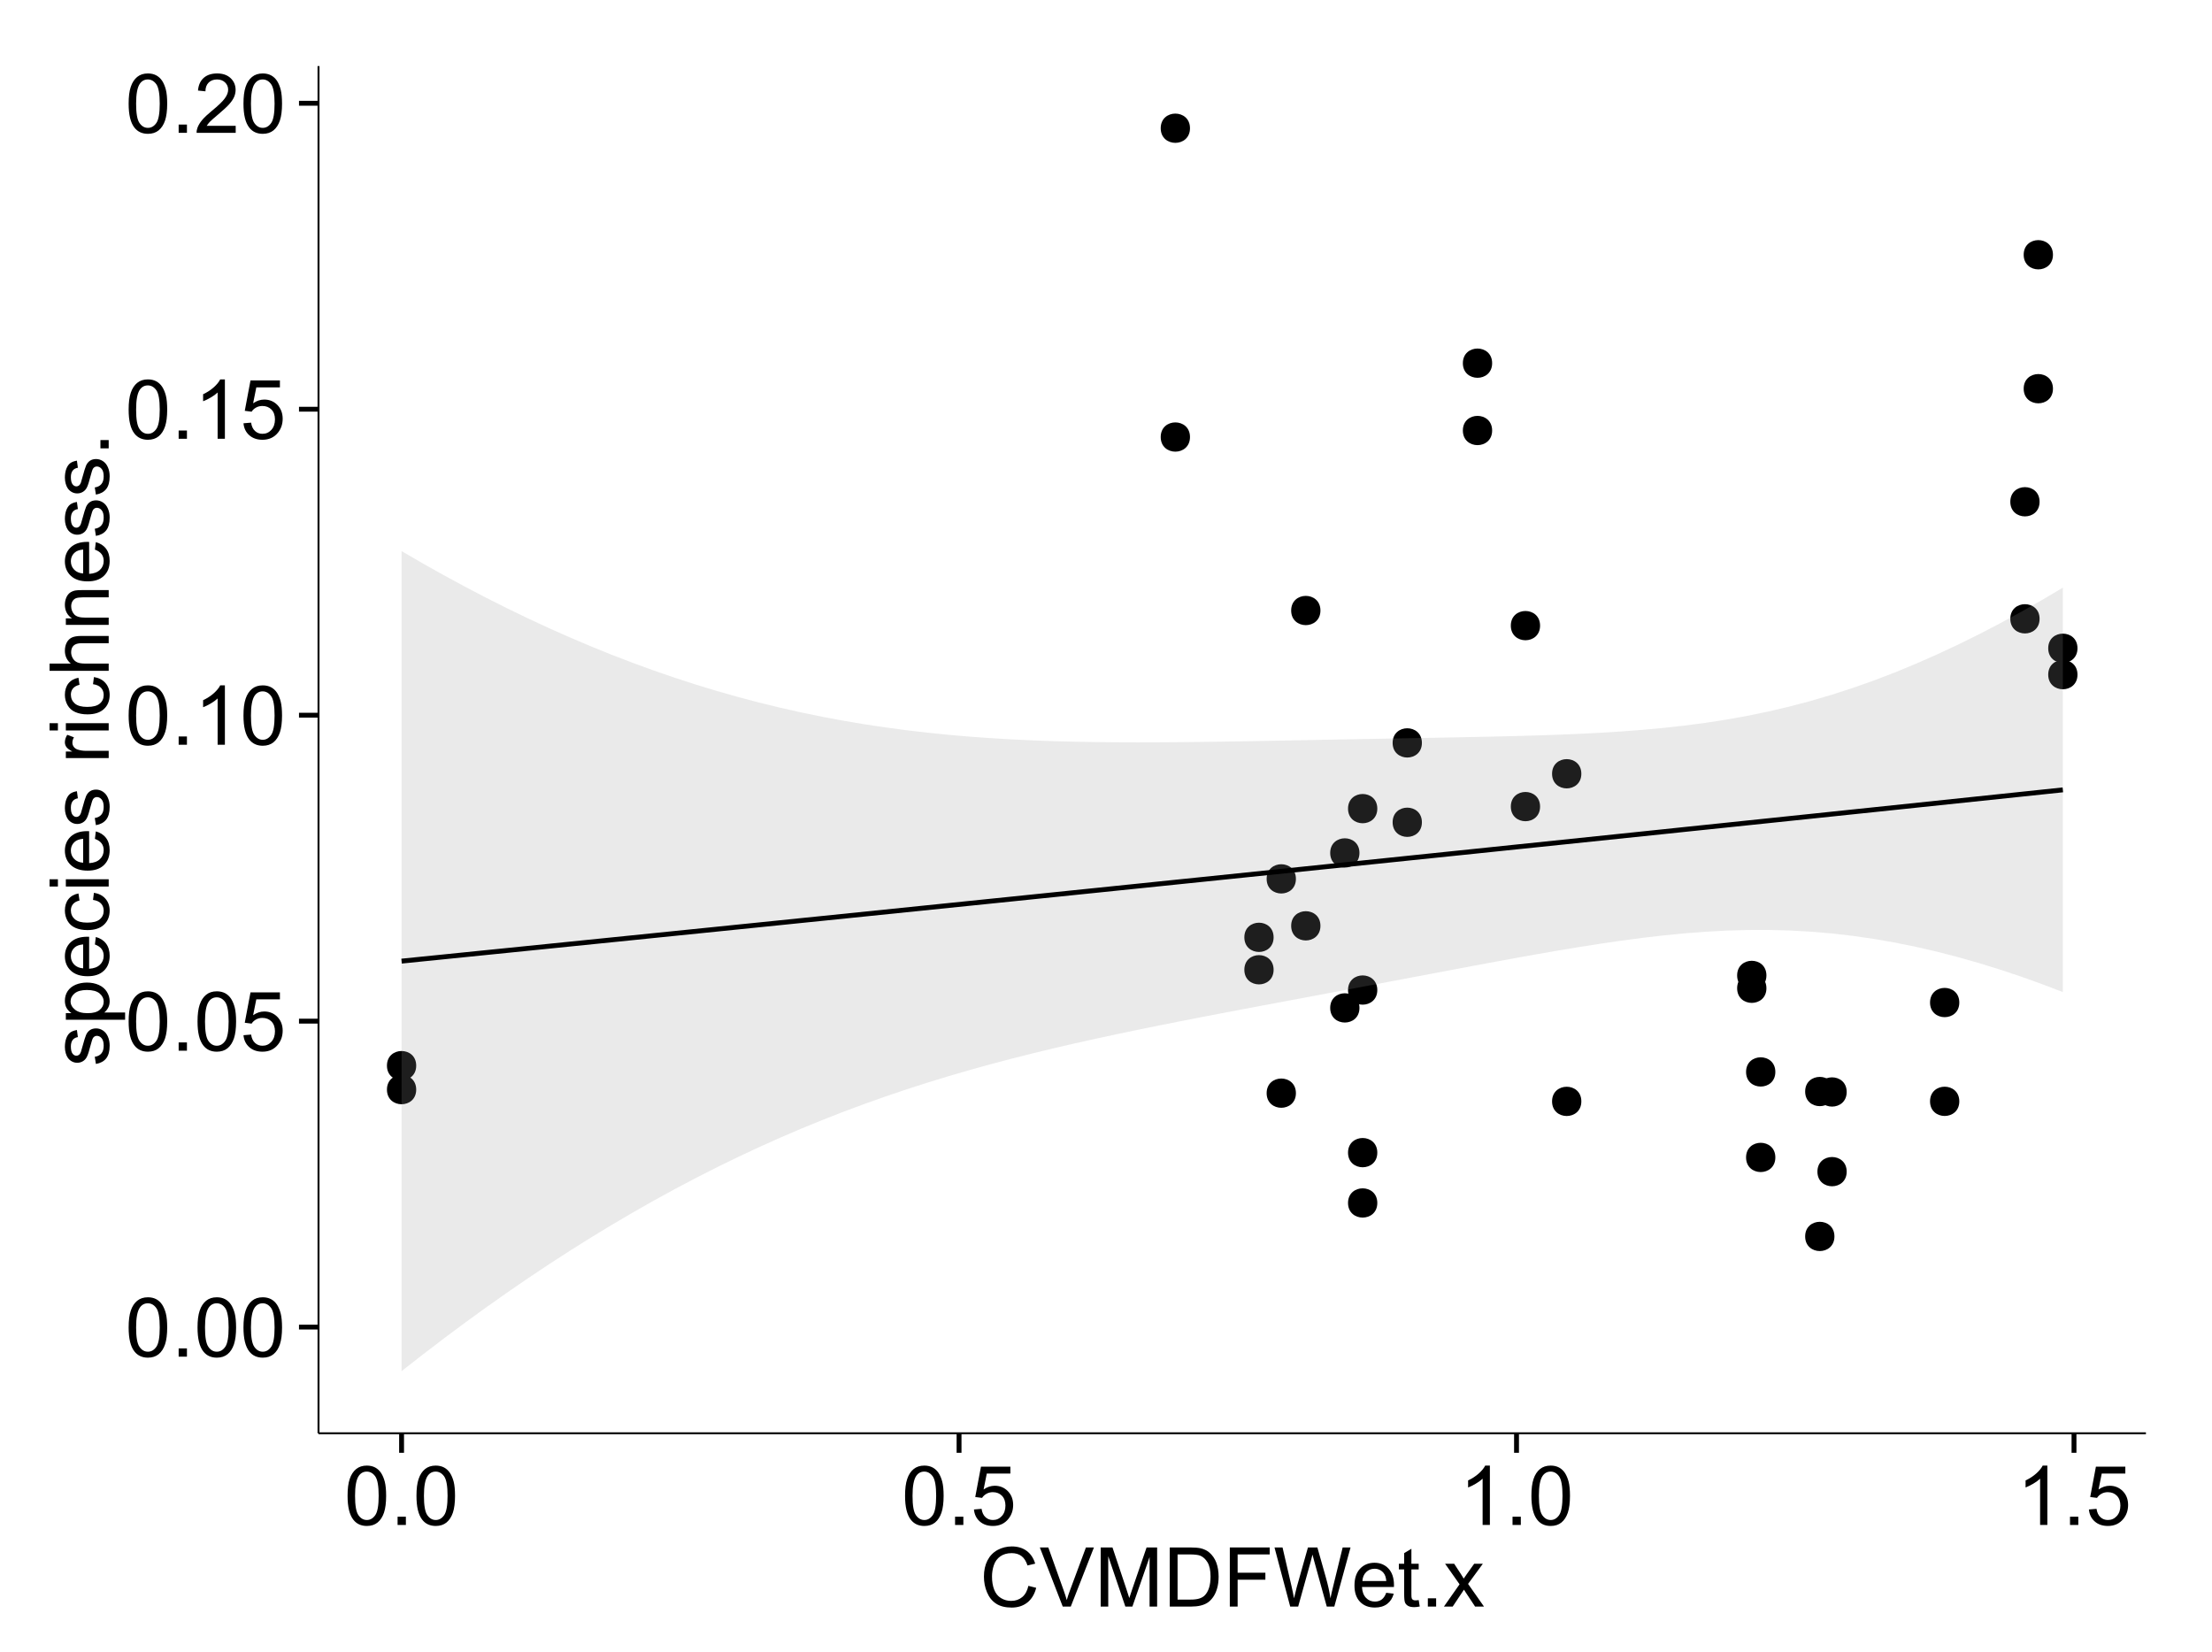 <?xml version="1.0" encoding="UTF-8"?>
<svg xmlns="http://www.w3.org/2000/svg" xmlns:xlink="http://www.w3.org/1999/xlink" width="482pt" height="360pt" viewBox="0 0 482 360" version="1.1">
<defs>
<g>
<symbol overflow="visible" id="glyph0-0">
<path style="stroke:none;" d="M 0.746 -6.355 C 0.742 -7.875 0.898 -9.102 1.215 -10.031 C 1.527 -10.961 1.996 -11.676 2.613 -12.18 C 3.23 -12.684 4.008 -12.938 4.949 -12.938 C 5.637 -12.938 6.242 -12.797 6.766 -12.52 C 7.285 -12.238 7.715 -11.836 8.059 -11.316 C 8.395 -10.789 8.664 -10.152 8.859 -9.398 C 9.051 -8.645 9.145 -7.629 9.148 -6.355 C 9.145 -4.84 8.992 -3.617 8.684 -2.691 C 8.371 -1.762 7.906 -1.047 7.289 -0.539 C 6.672 -0.035 5.891 0.215 4.949 0.219 C 3.703 0.215 2.727 -0.227 2.023 -1.117 C 1.168 -2.188 0.742 -3.934 0.746 -6.355 Z M 2.375 -6.355 C 2.371 -4.234 2.621 -2.824 3.117 -2.129 C 3.609 -1.426 4.219 -1.078 4.949 -1.082 C 5.672 -1.078 6.281 -1.43 6.781 -2.137 C 7.273 -2.836 7.523 -4.242 7.523 -6.355 C 7.523 -8.473 7.273 -9.883 6.781 -10.582 C 6.281 -11.277 5.664 -11.625 4.93 -11.629 C 4.199 -11.625 3.621 -11.316 3.191 -10.703 C 2.645 -9.918 2.371 -8.469 2.375 -6.355 Z M 2.375 -6.355 "/>
</symbol>
<symbol overflow="visible" id="glyph0-1">
<path style="stroke:none;" d="M 1.633 0 L 1.633 -1.801 L 3.438 -1.801 L 3.438 0 Z M 1.633 0 "/>
</symbol>
<symbol overflow="visible" id="glyph0-2">
<path style="stroke:none;" d="M 0.746 -3.375 L 2.406 -3.516 C 2.527 -2.707 2.812 -2.098 3.266 -1.691 C 3.711 -1.281 4.254 -1.078 4.887 -1.082 C 5.648 -1.078 6.293 -1.363 6.82 -1.941 C 7.344 -2.512 7.605 -3.273 7.609 -4.227 C 7.605 -5.125 7.352 -5.84 6.848 -6.363 C 6.34 -6.883 5.676 -7.141 4.859 -7.145 C 4.344 -7.141 3.887 -7.027 3.48 -6.797 C 3.07 -6.566 2.746 -6.266 2.516 -5.898 L 1.027 -6.09 L 2.277 -12.711 L 8.684 -12.711 L 8.684 -11.195 L 3.543 -11.195 L 2.848 -7.734 C 3.621 -8.273 4.43 -8.543 5.281 -8.543 C 6.402 -8.543 7.352 -8.152 8.129 -7.371 C 8.898 -6.59 9.285 -5.586 9.289 -4.367 C 9.285 -3.195 8.945 -2.188 8.27 -1.344 C 7.441 -0.301 6.316 0.215 4.887 0.219 C 3.715 0.215 2.758 -0.109 2.016 -0.766 C 1.273 -1.418 0.848 -2.289 0.746 -3.375 Z M 0.746 -3.375 "/>
</symbol>
<symbol overflow="visible" id="glyph0-3">
<path style="stroke:none;" d="M 6.707 0 L 5.125 0 L 5.125 -10.082 C 4.742 -9.715 4.242 -9.352 3.625 -8.988 C 3.004 -8.625 2.449 -8.352 1.961 -8.172 L 1.961 -9.703 C 2.844 -10.117 3.617 -10.621 4.281 -11.215 C 4.941 -11.805 5.41 -12.379 5.688 -12.938 L 6.707 -12.938 Z M 6.707 0 "/>
</symbol>
<symbol overflow="visible" id="glyph0-4">
<path style="stroke:none;" d="M 9.062 -1.52 L 9.062 0 L 0.547 0 C 0.531 -0.379 0.594 -0.742 0.73 -1.098 C 0.945 -1.676 1.293 -2.25 1.77 -2.812 C 2.246 -3.375 2.934 -4.023 3.84 -4.766 C 5.238 -5.906 6.188 -6.816 6.68 -7.492 C 7.172 -8.16 7.418 -8.793 7.418 -9.395 C 7.418 -10.02 7.191 -10.551 6.746 -10.98 C 6.293 -11.41 5.711 -11.625 4.992 -11.629 C 4.23 -11.625 3.621 -11.395 3.164 -10.941 C 2.703 -10.48 2.469 -9.848 2.469 -9.043 L 0.844 -9.211 C 0.953 -10.422 1.371 -11.344 2.102 -11.984 C 2.824 -12.617 3.801 -12.938 5.027 -12.938 C 6.262 -12.938 7.238 -12.594 7.961 -11.91 C 8.68 -11.223 9.039 -10.371 9.043 -9.359 C 9.039 -8.84 8.934 -8.336 8.727 -7.84 C 8.512 -7.34 8.164 -6.812 7.676 -6.266 C 7.188 -5.711 6.375 -4.957 5.238 -4 C 4.285 -3.199 3.676 -2.66 3.41 -2.379 C 3.141 -2.094 2.918 -1.805 2.742 -1.52 Z M 9.062 -1.52 "/>
</symbol>
<symbol overflow="visible" id="glyph0-5">
<path style="stroke:none;" d="M 10.582 -4.516 L 12.289 -4.086 C 11.926 -2.68 11.281 -1.613 10.355 -0.883 C 9.426 -0.148 8.293 0.215 6.953 0.219 C 5.559 0.215 4.43 -0.062 3.562 -0.629 C 2.691 -1.191 2.027 -2.012 1.578 -3.086 C 1.121 -4.156 0.895 -5.309 0.898 -6.539 C 0.895 -7.879 1.152 -9.047 1.664 -10.047 C 2.176 -11.043 2.902 -11.801 3.852 -12.324 C 4.797 -12.84 5.84 -13.102 6.977 -13.105 C 8.266 -13.102 9.352 -12.773 10.23 -12.121 C 11.105 -11.461 11.715 -10.539 12.066 -9.352 L 10.391 -8.957 C 10.086 -9.891 9.652 -10.574 9.086 -11.004 C 8.516 -11.43 7.801 -11.641 6.945 -11.645 C 5.949 -11.641 5.121 -11.406 4.457 -10.934 C 3.789 -10.457 3.324 -9.816 3.059 -9.02 C 2.789 -8.215 2.652 -7.391 2.656 -6.547 C 2.652 -5.449 2.812 -4.496 3.133 -3.68 C 3.449 -2.859 3.945 -2.246 4.621 -1.844 C 5.293 -1.438 6.023 -1.234 6.812 -1.238 C 7.762 -1.234 8.57 -1.512 9.234 -2.062 C 9.898 -2.613 10.348 -3.43 10.582 -4.516 Z M 10.582 -4.516 "/>
</symbol>
<symbol overflow="visible" id="glyph0-6">
<path style="stroke:none;" d="M 5.07 0 L 0.078 -12.883 L 1.926 -12.883 L 5.273 -3.523 C 5.543 -2.77 5.766 -2.066 5.949 -1.414 C 6.145 -2.113 6.379 -2.816 6.645 -3.523 L 10.125 -12.883 L 11.867 -12.883 L 6.82 0 Z M 5.07 0 "/>
</symbol>
<symbol overflow="visible" id="glyph0-7">
<path style="stroke:none;" d="M 1.336 0 L 1.336 -12.883 L 3.902 -12.883 L 6.953 -3.762 C 7.23 -2.91 7.434 -2.273 7.566 -1.855 C 7.711 -2.32 7.941 -3.008 8.254 -3.922 L 11.336 -12.883 L 13.633 -12.883 L 13.633 0 L 11.988 0 L 11.988 -10.785 L 8.242 0 L 6.707 0 L 2.98 -10.969 L 2.98 0 Z M 1.336 0 "/>
</symbol>
<symbol overflow="visible" id="glyph0-8">
<path style="stroke:none;" d="M 1.391 0 L 1.391 -12.883 L 5.828 -12.883 C 6.824 -12.879 7.59 -12.816 8.121 -12.699 C 8.855 -12.527 9.484 -12.223 10.012 -11.777 C 10.688 -11.199 11.195 -10.465 11.535 -9.574 C 11.867 -8.68 12.035 -7.656 12.039 -6.512 C 12.035 -5.531 11.922 -4.664 11.695 -3.91 C 11.469 -3.152 11.176 -2.527 10.816 -2.035 C 10.457 -1.535 10.066 -1.145 9.645 -0.863 C 9.219 -0.574 8.703 -0.359 8.105 -0.219 C 7.504 -0.07 6.816 0 6.039 0 Z M 3.094 -1.52 L 5.844 -1.52 C 6.688 -1.516 7.355 -1.598 7.844 -1.758 C 8.324 -1.914 8.711 -2.137 9 -2.426 C 9.402 -2.828 9.715 -3.371 9.941 -4.055 C 10.164 -4.734 10.277 -5.562 10.281 -6.539 C 10.277 -7.887 10.055 -8.922 9.617 -9.645 C 9.172 -10.367 8.637 -10.852 8.008 -11.102 C 7.547 -11.273 6.812 -11.359 5.801 -11.363 L 3.094 -11.363 Z M 3.094 -1.52 "/>
</symbol>
<symbol overflow="visible" id="glyph0-9">
<path style="stroke:none;" d="M 1.477 0 L 1.477 -12.883 L 10.168 -12.883 L 10.168 -11.363 L 3.18 -11.363 L 3.18 -7.375 L 9.227 -7.375 L 9.227 -5.852 L 3.18 -5.852 L 3.18 0 Z M 1.477 0 "/>
</symbol>
<symbol overflow="visible" id="glyph0-10">
<path style="stroke:none;" d="M 3.641 0 L 0.219 -12.883 L 1.969 -12.883 L 3.93 -4.438 C 4.137 -3.547 4.316 -2.668 4.473 -1.801 C 4.797 -3.176 4.992 -3.973 5.055 -4.184 L 7.508 -12.883 L 9.562 -12.883 L 11.406 -6.363 C 11.867 -4.746 12.203 -3.223 12.41 -1.801 C 12.574 -2.613 12.785 -3.551 13.051 -4.605 L 15.074 -12.883 L 16.789 -12.883 L 13.254 0 L 11.609 0 L 8.895 -9.816 C 8.664 -10.633 8.527 -11.137 8.492 -11.328 C 8.352 -10.734 8.227 -10.23 8.113 -9.816 L 5.379 0 Z M 3.641 0 "/>
</symbol>
<symbol overflow="visible" id="glyph0-11">
<path style="stroke:none;" d="M 7.578 -3.008 L 9.211 -2.805 C 8.953 -1.848 8.473 -1.105 7.777 -0.578 C 7.078 -0.051 6.188 0.211 5.105 0.211 C 3.738 0.211 2.656 -0.207 1.859 -1.051 C 1.055 -1.887 0.656 -3.066 0.66 -4.586 C 0.656 -6.156 1.059 -7.375 1.871 -8.246 C 2.676 -9.109 3.727 -9.543 5.02 -9.547 C 6.266 -9.543 7.285 -9.117 8.078 -8.27 C 8.867 -7.418 9.262 -6.223 9.266 -4.684 C 9.262 -4.586 9.258 -4.445 9.254 -4.262 L 2.293 -4.262 C 2.348 -3.234 2.641 -2.449 3.164 -1.906 C 3.684 -1.359 4.332 -1.09 5.117 -1.09 C 5.691 -1.09 6.188 -1.242 6.598 -1.547 C 7.008 -1.852 7.332 -2.336 7.578 -3.008 Z M 2.383 -5.562 L 7.594 -5.562 C 7.523 -6.344 7.324 -6.934 6.996 -7.328 C 6.492 -7.934 5.836 -8.238 5.035 -8.242 C 4.305 -8.238 3.695 -7.996 3.203 -7.512 C 2.707 -7.027 2.434 -6.375 2.383 -5.562 Z M 2.383 -5.562 "/>
</symbol>
<symbol overflow="visible" id="glyph0-12">
<path style="stroke:none;" d="M 4.641 -1.414 L 4.867 -0.016 C 4.422 0.078 4.023 0.121 3.672 0.125 C 3.098 0.121 2.652 0.035 2.336 -0.148 C 2.02 -0.328 1.797 -0.566 1.668 -0.863 C 1.539 -1.156 1.477 -1.781 1.477 -2.734 L 1.477 -8.102 L 0.316 -8.102 L 0.316 -9.336 L 1.477 -9.336 L 1.477 -11.645 L 3.051 -12.594 L 3.051 -9.336 L 4.641 -9.336 L 4.641 -8.102 L 3.051 -8.102 L 3.051 -2.645 C 3.047 -2.191 3.074 -1.902 3.133 -1.773 C 3.188 -1.645 3.277 -1.543 3.406 -1.465 C 3.527 -1.387 3.707 -1.348 3.945 -1.352 C 4.117 -1.348 4.352 -1.367 4.641 -1.414 Z M 4.641 -1.414 "/>
</symbol>
<symbol overflow="visible" id="glyph0-13">
<path style="stroke:none;" d="M 0.133 0 L 3.543 -4.852 L 0.387 -9.336 L 2.363 -9.336 L 3.797 -7.145 C 4.066 -6.727 4.281 -6.379 4.445 -6.102 C 4.703 -6.484 4.941 -6.828 5.16 -7.129 L 6.734 -9.336 L 8.621 -9.336 L 5.398 -4.938 L 8.867 0 L 6.926 0 L 5.008 -2.898 L 4.5 -3.684 L 2.047 0 Z M 0.133 0 "/>
</symbol>
<symbol overflow="visible" id="glyph1-0">
<path style="stroke:none;" d="M -2.785 -0.555 L -3.031 -2.117 C -2.402 -2.203 -1.922 -2.449 -1.59 -2.852 C -1.254 -3.25 -1.09 -3.812 -1.09 -4.535 C -1.09 -5.262 -1.234 -5.801 -1.531 -6.152 C -1.824 -6.504 -2.172 -6.68 -2.574 -6.68 C -2.926 -6.68 -3.207 -6.523 -3.418 -6.215 C -3.555 -5.996 -3.734 -5.457 -3.953 -4.598 C -4.246 -3.434 -4.5 -2.629 -4.715 -2.184 C -4.926 -1.734 -5.223 -1.395 -5.602 -1.164 C -5.98 -0.93 -6.398 -0.812 -6.855 -0.816 C -7.27 -0.812 -7.652 -0.91 -8.012 -1.102 C -8.363 -1.293 -8.66 -1.551 -8.895 -1.883 C -9.074 -2.125 -9.227 -2.461 -9.355 -2.887 C -9.48 -3.309 -9.543 -3.766 -9.547 -4.254 C -9.543 -4.984 -9.438 -5.625 -9.23 -6.184 C -9.016 -6.734 -8.73 -7.145 -8.371 -7.41 C -8.008 -7.672 -7.527 -7.852 -6.926 -7.953 L -6.715 -6.406 C -7.195 -6.332 -7.57 -6.129 -7.84 -5.797 C -8.105 -5.457 -8.238 -4.98 -8.242 -4.367 C -8.238 -3.637 -8.117 -3.121 -7.883 -2.812 C -7.641 -2.5 -7.359 -2.344 -7.039 -2.348 C -6.832 -2.344 -6.648 -2.406 -6.484 -2.539 C -6.312 -2.664 -6.172 -2.867 -6.062 -3.148 C -6.004 -3.301 -5.871 -3.766 -5.66 -4.543 C -5.359 -5.66 -5.113 -6.441 -4.926 -6.887 C -4.734 -7.324 -4.457 -7.672 -4.094 -7.926 C -3.73 -8.176 -3.281 -8.301 -2.742 -8.305 C -2.211 -8.301 -1.711 -8.148 -1.25 -7.844 C -0.781 -7.535 -0.422 -7.09 -0.172 -6.512 C 0.086 -5.926 0.211 -5.27 0.211 -4.543 C 0.211 -3.328 -0.039 -2.406 -0.543 -1.77 C -1.047 -1.133 -1.793 -0.727 -2.785 -0.555 Z M -2.785 -0.555 "/>
</symbol>
<symbol overflow="visible" id="glyph1-1">
<path style="stroke:none;" d="M 3.578 -1.188 L -9.336 -1.188 L -9.336 -2.629 L -8.121 -2.629 C -8.594 -2.965 -8.949 -3.348 -9.188 -3.777 C -9.426 -4.203 -9.543 -4.723 -9.547 -5.336 C -9.543 -6.129 -9.34 -6.832 -8.93 -7.445 C -8.516 -8.051 -7.934 -8.512 -7.191 -8.824 C -6.441 -9.133 -5.625 -9.285 -4.738 -9.289 C -3.781 -9.285 -2.922 -9.113 -2.156 -8.773 C -1.391 -8.43 -0.805 -7.934 -0.398 -7.281 C 0.008 -6.625 0.211 -5.938 0.211 -5.219 C 0.211 -4.691 0.102 -4.219 -0.121 -3.801 C -0.344 -3.379 -0.625 -3.035 -0.965 -2.77 L 3.578 -2.77 Z M -4.613 -2.621 C -3.41 -2.613 -2.523 -2.855 -1.949 -3.348 C -1.375 -3.832 -1.09 -4.422 -1.09 -5.117 C -1.09 -5.816 -1.387 -6.418 -1.98 -6.922 C -2.574 -7.418 -3.496 -7.668 -4.746 -7.672 C -5.934 -7.668 -6.824 -7.426 -7.418 -6.938 C -8.008 -6.449 -8.301 -5.863 -8.305 -5.188 C -8.301 -4.508 -7.988 -3.914 -7.359 -3.398 C -6.727 -2.879 -5.809 -2.617 -4.613 -2.621 Z M -4.613 -2.621 "/>
</symbol>
<symbol overflow="visible" id="glyph1-2">
<path style="stroke:none;" d="M -3.004 -7.578 L -2.805 -9.211 C -1.848 -8.953 -1.105 -8.473 -0.578 -7.777 C -0.051 -7.078 0.211 -6.188 0.211 -5.105 C 0.211 -3.738 -0.207 -2.656 -1.051 -1.859 C -1.887 -1.055 -3.066 -0.656 -4.586 -0.66 C -6.156 -0.656 -7.375 -1.059 -8.246 -1.871 C -9.109 -2.676 -9.543 -3.727 -9.547 -5.02 C -9.543 -6.266 -9.117 -7.285 -8.27 -8.078 C -7.418 -8.867 -6.223 -9.262 -4.684 -9.266 C -4.586 -9.262 -4.445 -9.258 -4.262 -9.254 L -4.262 -2.293 C -3.234 -2.348 -2.449 -2.641 -1.906 -3.164 C -1.359 -3.684 -1.09 -4.332 -1.09 -5.117 C -1.09 -5.691 -1.242 -6.188 -1.547 -6.598 C -1.852 -7.008 -2.336 -7.332 -3.004 -7.578 Z M -5.562 -2.383 L -5.562 -7.594 C -6.344 -7.523 -6.934 -7.324 -7.328 -6.996 C -7.934 -6.492 -8.238 -5.836 -8.242 -5.035 C -8.238 -4.305 -7.996 -3.695 -7.512 -3.203 C -7.027 -2.707 -6.375 -2.434 -5.562 -2.383 Z M -5.562 -2.383 "/>
</symbol>
<symbol overflow="visible" id="glyph1-3">
<path style="stroke:none;" d="M -3.418 -7.277 L -3.215 -8.832 C -2.141 -8.66 -1.301 -8.227 -0.699 -7.527 C -0.09 -6.824 0.211 -5.965 0.211 -4.949 C 0.211 -3.668 -0.203 -2.641 -1.039 -1.867 C -1.871 -1.09 -3.07 -0.703 -4.633 -0.703 C -5.637 -0.703 -6.52 -0.867 -7.277 -1.203 C -8.031 -1.535 -8.598 -2.047 -8.977 -2.73 C -9.355 -3.41 -9.543 -4.152 -9.547 -4.957 C -9.543 -5.969 -9.289 -6.797 -8.777 -7.441 C -8.262 -8.086 -7.531 -8.5 -6.59 -8.684 L -6.355 -7.145 C -6.98 -6.996 -7.453 -6.738 -7.77 -6.367 C -8.082 -5.992 -8.238 -5.543 -8.242 -5.02 C -8.238 -4.219 -7.953 -3.57 -7.387 -3.074 C -6.812 -2.574 -5.91 -2.324 -4.676 -2.328 C -3.422 -2.324 -2.508 -2.566 -1.941 -3.047 C -1.371 -3.527 -1.09 -4.152 -1.09 -4.93 C -1.09 -5.547 -1.277 -6.066 -1.66 -6.484 C -2.035 -6.898 -2.621 -7.164 -3.418 -7.277 Z M -3.418 -7.277 "/>
</symbol>
<symbol overflow="visible" id="glyph1-4">
<path style="stroke:none;" d="M -11.066 -1.195 L -12.883 -1.195 L -12.883 -2.777 L -11.066 -2.777 Z M 0 -1.195 L -9.336 -1.195 L -9.336 -2.777 L 0 -2.777 Z M 0 -1.195 "/>
</symbol>
<symbol overflow="visible" id="glyph1-5">
<path style="stroke:none;" d=""/>
</symbol>
<symbol overflow="visible" id="glyph1-6">
<path style="stroke:none;" d="M 0 -1.168 L -9.336 -1.168 L -9.336 -2.594 L -7.918 -2.594 C -8.578 -2.953 -9.016 -3.289 -9.23 -3.598 C -9.438 -3.906 -9.543 -4.242 -9.547 -4.613 C -9.543 -5.145 -9.375 -5.688 -9.035 -6.242 L -7.566 -5.695 C -7.793 -5.309 -7.91 -4.922 -7.91 -4.535 C -7.91 -4.188 -7.805 -3.875 -7.598 -3.602 C -7.387 -3.324 -7.098 -3.129 -6.734 -3.016 C -6.168 -2.836 -5.555 -2.746 -4.887 -2.75 L 0 -2.75 Z M 0 -1.168 "/>
</symbol>
<symbol overflow="visible" id="glyph1-7">
<path style="stroke:none;" d="M 0 -1.188 L -12.883 -1.188 L -12.883 -2.77 L -8.262 -2.77 C -9.117 -3.504 -9.543 -4.434 -9.547 -5.562 C -9.543 -6.25 -9.406 -6.852 -9.137 -7.363 C -8.859 -7.871 -8.484 -8.234 -8.004 -8.457 C -7.523 -8.676 -6.824 -8.789 -5.914 -8.789 L 0 -8.789 L 0 -7.207 L -5.914 -7.207 C -6.703 -7.207 -7.281 -7.035 -7.641 -6.691 C -8 -6.348 -8.18 -5.863 -8.184 -5.238 C -8.18 -4.77 -8.059 -4.328 -7.816 -3.914 C -7.574 -3.5 -7.242 -3.203 -6.828 -3.031 C -6.406 -2.852 -5.832 -2.766 -5.105 -2.77 L 0 -2.77 Z M 0 -1.188 "/>
</symbol>
<symbol overflow="visible" id="glyph1-8">
<path style="stroke:none;" d="M 0 -1.188 L -9.336 -1.188 L -9.336 -2.609 L -8.008 -2.609 C -9.031 -3.293 -9.543 -4.285 -9.547 -5.582 C -9.543 -6.141 -9.441 -6.656 -9.242 -7.133 C -9.035 -7.602 -8.77 -7.957 -8.445 -8.191 C -8.113 -8.426 -7.727 -8.59 -7.277 -8.684 C -6.98 -8.742 -6.465 -8.77 -5.738 -8.773 L 0 -8.773 L 0 -7.188 L -5.68 -7.188 C -6.32 -7.184 -6.801 -7.121 -7.121 -7.004 C -7.438 -6.879 -7.695 -6.66 -7.887 -6.348 C -8.074 -6.031 -8.168 -5.664 -8.172 -5.246 C -8.168 -4.57 -7.953 -3.992 -7.531 -3.504 C -7.102 -3.012 -6.293 -2.766 -5.098 -2.77 L 0 -2.77 Z M 0 -1.188 "/>
</symbol>
<symbol overflow="visible" id="glyph1-9">
<path style="stroke:none;" d="M 0 -1.633 L -1.801 -1.633 L -1.801 -3.438 L 0 -3.438 Z M 0 -1.633 "/>
</symbol>
</g>
<clipPath id="clip1">
  <path d="M 69.406 14.398 L 468.602 14.398 L 468.602 313.305 L 69.406 313.305 Z M 69.406 14.398 "/>
</clipPath>
</defs>
<g id="surface5081">
<rect x="0" y="0" width="482" height="360" style="fill:rgb(100%,100%,100%);fill-opacity:1;stroke:none;"/>
<rect x="0" y="0" width="482" height="360" style="fill:rgb(100%,100%,100%);fill-opacity:1;stroke:none;"/>
<path style="fill:none;stroke-width:1.063;stroke-linecap:round;stroke-linejoin:round;stroke:rgb(100%,100%,100%);stroke-opacity:1;stroke-miterlimit:10;" d="M 0 360 L 482 360 L 482 0 L 0 0 Z M 0 360 "/>
<g clip-path="url(#clip1)" clip-rule="nonzero">
<path style=" stroke:none;fill-rule:nonzero;fill:rgb(100%,100%,100%);fill-opacity:1;" d="M 69.406 312.305 L 467.602 312.305 L 467.602 14.398 L 69.406 14.398 Z M 69.406 312.305 "/>
<path style=" stroke:none;fill-rule:nonzero;fill:rgb(0%,0%,0%);fill-opacity:1;" d="M 308.77 179.168 C 308.77 182 304.52 182 304.52 179.168 C 304.52 176.332 308.77 176.332 308.77 179.168 "/>
<path style=" stroke:none;fill-rule:nonzero;fill:rgb(0%,0%,0%);fill-opacity:1;" d="M 299.055 215.723 C 299.055 218.555 294.801 218.555 294.801 215.723 C 294.801 212.887 299.055 212.887 299.055 215.723 "/>
<path style=" stroke:none;fill-rule:nonzero;fill:rgb(0%,0%,0%);fill-opacity:1;" d="M 281.316 238.191 C 281.316 241.023 277.066 241.023 277.066 238.191 C 277.066 235.355 281.316 235.355 281.316 238.191 "/>
<path style=" stroke:none;fill-rule:nonzero;fill:rgb(0%,0%,0%);fill-opacity:1;" d="M 299.055 176.195 C 299.055 179.027 294.801 179.027 294.801 176.195 C 294.801 173.359 299.055 173.359 299.055 176.195 "/>
<path style=" stroke:none;fill-rule:nonzero;fill:rgb(0%,0%,0%);fill-opacity:1;" d="M 446.281 84.691 C 446.281 87.527 442.031 87.527 442.031 84.691 C 442.031 81.855 446.281 81.855 446.281 84.691 "/>
<path style=" stroke:none;fill-rule:nonzero;fill:rgb(0%,0%,0%);fill-opacity:1;" d="M 295.168 219.613 C 295.168 222.449 290.914 222.449 290.914 219.613 C 290.914 216.781 295.168 216.781 295.168 219.613 "/>
<path style=" stroke:none;fill-rule:nonzero;fill:rgb(0%,0%,0%);fill-opacity:1;" d="M 295.168 185.844 C 295.168 188.68 290.914 188.68 290.914 185.844 C 290.914 183.012 295.168 183.012 295.168 185.844 "/>
<path style=" stroke:none;fill-rule:nonzero;fill:rgb(0%,0%,0%);fill-opacity:1;" d="M 343.512 168.598 C 343.512 171.43 339.262 171.43 339.262 168.598 C 339.262 165.762 343.512 165.762 343.512 168.598 "/>
<path style=" stroke:none;fill-rule:nonzero;fill:rgb(0%,0%,0%);fill-opacity:1;" d="M 343.512 239.98 C 343.512 242.816 339.262 242.816 339.262 239.98 C 339.262 237.148 343.512 237.148 343.512 239.98 "/>
<path style=" stroke:none;fill-rule:nonzero;fill:rgb(0%,0%,0%);fill-opacity:1;" d="M 383.844 212.535 C 383.844 215.371 379.59 215.371 379.59 212.535 C 379.59 209.699 383.844 209.699 383.844 212.535 "/>
<path style=" stroke:none;fill-rule:nonzero;fill:rgb(0%,0%,0%);fill-opacity:1;" d="M 334.523 136.32 C 334.523 139.152 330.273 139.152 330.273 136.32 C 330.273 133.484 334.523 133.484 334.523 136.32 "/>
<path style=" stroke:none;fill-rule:nonzero;fill:rgb(0%,0%,0%);fill-opacity:1;" d="M 334.523 175.75 C 334.523 178.586 330.273 178.586 330.273 175.75 C 330.273 172.914 334.523 172.914 334.523 175.75 "/>
<path style=" stroke:none;fill-rule:nonzero;fill:rgb(0%,0%,0%);fill-opacity:1;" d="M 443.367 109.332 C 443.367 112.168 439.113 112.168 439.113 109.332 C 439.113 106.496 443.367 106.496 443.367 109.332 "/>
<path style=" stroke:none;fill-rule:nonzero;fill:rgb(0%,0%,0%);fill-opacity:1;" d="M 324.078 79.133 C 324.078 81.965 319.824 81.965 319.824 79.133 C 319.824 76.297 324.078 76.297 324.078 79.133 "/>
<path style=" stroke:none;fill-rule:nonzero;fill:rgb(0%,0%,0%);fill-opacity:1;" d="M 324.078 93.805 C 324.078 96.641 319.824 96.641 319.824 93.805 C 319.824 90.969 324.078 90.969 324.078 93.805 "/>
<path style=" stroke:none;fill-rule:nonzero;fill:rgb(0%,0%,0%);fill-opacity:1;" d="M 89.629 237.418 C 89.629 240.254 85.379 240.254 85.379 237.418 C 85.379 234.582 89.629 234.582 89.629 237.418 "/>
<path style=" stroke:none;fill-rule:nonzero;fill:rgb(0%,0%,0%);fill-opacity:1;" d="M 89.629 232.195 C 89.629 235.027 85.379 235.027 85.379 232.195 C 85.379 229.359 89.629 229.359 89.629 232.195 "/>
<path style=" stroke:none;fill-rule:nonzero;fill:rgb(0%,0%,0%);fill-opacity:1;" d="M 446.281 55.508 C 446.281 58.344 442.031 58.344 442.031 55.508 C 442.031 52.672 446.281 52.672 446.281 55.508 "/>
<path style=" stroke:none;fill-rule:nonzero;fill:rgb(0%,0%,0%);fill-opacity:1;" d="M 443.367 134.836 C 443.367 137.668 439.113 137.668 439.113 134.836 C 439.113 132 443.367 132 443.367 134.836 "/>
<path style=" stroke:none;fill-rule:nonzero;fill:rgb(0%,0%,0%);fill-opacity:1;" d="M 383.844 215.336 C 383.844 218.168 379.59 218.168 379.59 215.336 C 379.59 212.5 383.844 212.5 383.844 215.336 "/>
<path style=" stroke:none;fill-rule:nonzero;fill:rgb(0%,0%,0%);fill-opacity:1;" d="M 281.316 191.5 C 281.316 194.332 277.066 194.332 277.066 191.5 C 277.066 188.664 281.316 188.664 281.316 191.5 "/>
<path style=" stroke:none;fill-rule:nonzero;fill:rgb(0%,0%,0%);fill-opacity:1;" d="M 308.77 161.871 C 308.77 164.707 304.52 164.707 304.52 161.871 C 304.52 159.035 308.77 159.035 308.77 161.871 "/>
<path style=" stroke:none;fill-rule:nonzero;fill:rgb(0%,0%,0%);fill-opacity:1;" d="M 299.055 262.117 C 299.055 264.953 294.801 264.953 294.801 262.117 C 294.801 259.281 299.055 259.281 299.055 262.117 "/>
<path style=" stroke:none;fill-rule:nonzero;fill:rgb(0%,0%,0%);fill-opacity:1;" d="M 299.055 251.152 C 299.055 253.984 294.801 253.984 294.801 251.152 C 294.801 248.316 299.055 248.316 299.055 251.152 "/>
<path style=" stroke:none;fill-rule:nonzero;fill:rgb(0%,0%,0%);fill-opacity:1;" d="M 258.238 95.227 C 258.238 98.059 253.984 98.059 253.984 95.227 C 253.984 92.391 258.238 92.391 258.238 95.227 "/>
<path style=" stroke:none;fill-rule:nonzero;fill:rgb(0%,0%,0%);fill-opacity:1;" d="M 258.238 27.941 C 258.238 30.777 253.984 30.777 253.984 27.941 C 253.984 25.105 258.238 25.105 258.238 27.941 "/>
<path style=" stroke:none;fill-rule:nonzero;fill:rgb(0%,0%,0%);fill-opacity:1;" d="M 425.875 218.445 C 425.875 221.277 421.621 221.277 421.621 218.445 C 421.621 215.609 425.875 215.609 425.875 218.445 "/>
<path style=" stroke:none;fill-rule:nonzero;fill:rgb(0%,0%,0%);fill-opacity:1;" d="M 425.875 239.973 C 425.875 242.805 421.621 242.805 421.621 239.973 C 421.621 237.137 425.875 237.137 425.875 239.973 "/>
<path style=" stroke:none;fill-rule:nonzero;fill:rgb(0%,0%,0%);fill-opacity:1;" d="M 385.785 233.566 C 385.785 236.398 381.535 236.398 381.535 233.566 C 381.535 230.73 385.785 230.73 385.785 233.566 "/>
<path style=" stroke:none;fill-rule:nonzero;fill:rgb(0%,0%,0%);fill-opacity:1;" d="M 385.785 252.195 C 385.785 255.031 381.535 255.031 381.535 252.195 C 381.535 249.359 385.785 249.359 385.785 252.195 "/>
<path style=" stroke:none;fill-rule:nonzero;fill:rgb(0%,0%,0%);fill-opacity:1;" d="M 286.664 133.027 C 286.664 135.859 282.41 135.859 282.41 133.027 C 282.41 130.191 286.664 130.191 286.664 133.027 "/>
<path style=" stroke:none;fill-rule:nonzero;fill:rgb(0%,0%,0%);fill-opacity:1;" d="M 286.664 201.73 C 286.664 204.566 282.41 204.566 282.41 201.73 C 282.41 198.898 286.664 198.898 286.664 201.73 "/>
<path style=" stroke:none;fill-rule:nonzero;fill:rgb(0%,0%,0%);fill-opacity:1;" d="M 398.664 237.836 C 398.664 240.672 394.41 240.672 394.41 237.836 C 394.41 235 398.664 235 398.664 237.836 "/>
<path style=" stroke:none;fill-rule:nonzero;fill:rgb(0%,0%,0%);fill-opacity:1;" d="M 398.664 269.41 C 398.664 272.242 394.41 272.242 394.41 269.41 C 394.41 266.574 398.664 266.574 398.664 269.41 "/>
<path style=" stroke:none;fill-rule:nonzero;fill:rgb(0%,0%,0%);fill-opacity:1;" d="M 451.625 141.25 C 451.625 144.086 447.375 144.086 447.375 141.25 C 447.375 138.414 451.625 138.414 451.625 141.25 "/>
<path style=" stroke:none;fill-rule:nonzero;fill:rgb(0%,0%,0%);fill-opacity:1;" d="M 451.625 147 C 451.625 149.832 447.375 149.832 447.375 147 C 447.375 144.164 451.625 144.164 451.625 147 "/>
<path style=" stroke:none;fill-rule:nonzero;fill:rgb(0%,0%,0%);fill-opacity:1;" d="M 276.461 204.238 C 276.461 207.07 272.207 207.07 272.207 204.238 C 272.207 201.402 276.461 201.402 276.461 204.238 "/>
<path style=" stroke:none;fill-rule:nonzero;fill:rgb(0%,0%,0%);fill-opacity:1;" d="M 276.461 211.305 C 276.461 214.137 272.207 214.137 272.207 211.305 C 272.207 208.469 276.461 208.469 276.461 211.305 "/>
<path style=" stroke:none;fill-rule:nonzero;fill:rgb(0%,0%,0%);fill-opacity:1;" d="M 401.336 237.93 C 401.336 240.766 397.082 240.766 397.082 237.93 C 397.082 235.094 401.336 235.094 401.336 237.93 "/>
<path style=" stroke:none;fill-rule:nonzero;fill:rgb(0%,0%,0%);fill-opacity:1;" d="M 401.336 255.293 C 401.336 258.129 397.082 258.129 397.082 255.293 C 397.082 252.457 401.336 252.457 401.336 255.293 "/>
<path style=" stroke:none;fill-rule:nonzero;fill:rgb(0%,0%,0%);fill-opacity:1;" d="M 309.836 179.168 C 309.836 183.418 303.457 183.418 303.457 179.168 C 303.457 174.914 309.836 174.914 309.836 179.168 "/>
<path style=" stroke:none;fill-rule:nonzero;fill:rgb(0%,0%,0%);fill-opacity:1;" d="M 300.117 215.723 C 300.117 219.973 293.738 219.973 293.738 215.723 C 293.738 211.469 300.117 211.469 300.117 215.723 "/>
<path style=" stroke:none;fill-rule:nonzero;fill:rgb(0%,0%,0%);fill-opacity:1;" d="M 282.383 238.191 C 282.383 242.441 276.004 242.441 276.004 238.191 C 276.004 233.938 282.383 233.938 282.383 238.191 "/>
<path style=" stroke:none;fill-rule:nonzero;fill:rgb(0%,0%,0%);fill-opacity:1;" d="M 300.117 176.195 C 300.117 180.445 293.738 180.445 293.738 176.195 C 293.738 171.941 300.117 171.941 300.117 176.195 "/>
<path style=" stroke:none;fill-rule:nonzero;fill:rgb(0%,0%,0%);fill-opacity:1;" d="M 447.344 84.691 C 447.344 88.945 440.965 88.945 440.965 84.691 C 440.965 80.441 447.344 80.441 447.344 84.691 "/>
<path style=" stroke:none;fill-rule:nonzero;fill:rgb(0%,0%,0%);fill-opacity:1;" d="M 296.23 219.613 C 296.23 223.867 289.852 223.867 289.852 219.613 C 289.852 215.363 296.23 215.363 296.23 219.613 "/>
<path style=" stroke:none;fill-rule:nonzero;fill:rgb(0%,0%,0%);fill-opacity:1;" d="M 296.23 185.844 C 296.23 190.098 289.852 190.098 289.852 185.844 C 289.852 181.594 296.23 181.594 296.23 185.844 "/>
<path style=" stroke:none;fill-rule:nonzero;fill:rgb(0%,0%,0%);fill-opacity:1;" d="M 344.578 168.598 C 344.578 172.848 338.199 172.848 338.199 168.598 C 338.199 164.344 344.578 164.344 344.578 168.598 "/>
<path style=" stroke:none;fill-rule:nonzero;fill:rgb(0%,0%,0%);fill-opacity:1;" d="M 344.578 239.98 C 344.578 244.234 338.199 244.234 338.199 239.98 C 338.199 235.73 344.578 235.73 344.578 239.98 "/>
<path style=" stroke:none;fill-rule:nonzero;fill:rgb(0%,0%,0%);fill-opacity:1;" d="M 384.906 212.535 C 384.906 216.785 378.527 216.785 378.527 212.535 C 378.527 208.281 384.906 208.281 384.906 212.535 "/>
<path style=" stroke:none;fill-rule:nonzero;fill:rgb(0%,0%,0%);fill-opacity:1;" d="M 335.586 136.32 C 335.586 140.57 329.211 140.57 329.211 136.32 C 329.211 132.066 335.586 132.066 335.586 136.32 "/>
<path style=" stroke:none;fill-rule:nonzero;fill:rgb(0%,0%,0%);fill-opacity:1;" d="M 335.586 175.75 C 335.586 180.004 329.211 180.004 329.211 175.75 C 329.211 171.5 335.586 171.5 335.586 175.75 "/>
<path style=" stroke:none;fill-rule:nonzero;fill:rgb(0%,0%,0%);fill-opacity:1;" d="M 444.43 109.332 C 444.43 113.582 438.051 113.582 438.051 109.332 C 438.051 105.078 444.43 105.078 444.43 109.332 "/>
<path style=" stroke:none;fill-rule:nonzero;fill:rgb(0%,0%,0%);fill-opacity:1;" d="M 325.141 79.133 C 325.141 83.383 318.762 83.383 318.762 79.133 C 318.762 74.879 325.141 74.879 325.141 79.133 "/>
<path style=" stroke:none;fill-rule:nonzero;fill:rgb(0%,0%,0%);fill-opacity:1;" d="M 325.141 93.805 C 325.141 98.055 318.762 98.055 318.762 93.805 C 318.762 89.551 325.141 89.551 325.141 93.805 "/>
<path style=" stroke:none;fill-rule:nonzero;fill:rgb(0%,0%,0%);fill-opacity:1;" d="M 90.691 237.418 C 90.691 241.672 84.316 241.672 84.316 237.418 C 84.316 233.168 90.691 233.168 90.691 237.418 "/>
<path style=" stroke:none;fill-rule:nonzero;fill:rgb(0%,0%,0%);fill-opacity:1;" d="M 90.691 232.195 C 90.691 236.445 84.316 236.445 84.316 232.195 C 84.316 227.941 90.691 227.941 90.691 232.195 "/>
<path style=" stroke:none;fill-rule:nonzero;fill:rgb(0%,0%,0%);fill-opacity:1;" d="M 447.344 55.508 C 447.344 59.758 440.965 59.758 440.965 55.508 C 440.965 51.254 447.344 51.254 447.344 55.508 "/>
<path style=" stroke:none;fill-rule:nonzero;fill:rgb(0%,0%,0%);fill-opacity:1;" d="M 444.43 134.836 C 444.43 139.086 438.051 139.086 438.051 134.836 C 438.051 130.582 444.43 130.582 444.43 134.836 "/>
<path style=" stroke:none;fill-rule:nonzero;fill:rgb(0%,0%,0%);fill-opacity:1;" d="M 384.906 215.336 C 384.906 219.586 378.527 219.586 378.527 215.336 C 378.527 211.082 384.906 211.082 384.906 215.336 "/>
<path style=" stroke:none;fill-rule:nonzero;fill:rgb(0%,0%,0%);fill-opacity:1;" d="M 282.383 191.5 C 282.383 195.75 276.004 195.75 276.004 191.5 C 276.004 187.246 282.383 187.246 282.383 191.5 "/>
<path style=" stroke:none;fill-rule:nonzero;fill:rgb(0%,0%,0%);fill-opacity:1;" d="M 309.836 161.871 C 309.836 166.125 303.457 166.125 303.457 161.871 C 303.457 157.621 309.836 157.621 309.836 161.871 "/>
<path style=" stroke:none;fill-rule:nonzero;fill:rgb(0%,0%,0%);fill-opacity:1;" d="M 300.117 262.117 C 300.117 266.367 293.738 266.367 293.738 262.117 C 293.738 257.863 300.117 257.863 300.117 262.117 "/>
<path style=" stroke:none;fill-rule:nonzero;fill:rgb(0%,0%,0%);fill-opacity:1;" d="M 300.117 251.152 C 300.117 255.402 293.738 255.402 293.738 251.152 C 293.738 246.898 300.117 246.898 300.117 251.152 "/>
<path style=" stroke:none;fill-rule:nonzero;fill:rgb(0%,0%,0%);fill-opacity:1;" d="M 259.301 95.227 C 259.301 99.477 252.922 99.477 252.922 95.227 C 252.922 90.973 259.301 90.973 259.301 95.227 "/>
<path style=" stroke:none;fill-rule:nonzero;fill:rgb(0%,0%,0%);fill-opacity:1;" d="M 259.301 27.941 C 259.301 32.191 252.922 32.191 252.922 27.941 C 252.922 23.688 259.301 23.688 259.301 27.941 "/>
<path style=" stroke:none;fill-rule:nonzero;fill:rgb(0%,0%,0%);fill-opacity:1;" d="M 426.938 218.445 C 426.938 222.695 420.559 222.695 420.559 218.445 C 420.559 214.191 426.938 214.191 426.938 218.445 "/>
<path style=" stroke:none;fill-rule:nonzero;fill:rgb(0%,0%,0%);fill-opacity:1;" d="M 426.938 239.973 C 426.938 244.223 420.559 244.223 420.559 239.973 C 420.559 235.719 426.938 235.719 426.938 239.973 "/>
<path style=" stroke:none;fill-rule:nonzero;fill:rgb(0%,0%,0%);fill-opacity:1;" d="M 386.852 233.566 C 386.852 237.816 380.473 237.816 380.473 233.566 C 380.473 229.312 386.852 229.312 386.852 233.566 "/>
<path style=" stroke:none;fill-rule:nonzero;fill:rgb(0%,0%,0%);fill-opacity:1;" d="M 386.852 252.195 C 386.852 256.445 380.473 256.445 380.473 252.195 C 380.473 247.941 386.852 247.941 386.852 252.195 "/>
<path style=" stroke:none;fill-rule:nonzero;fill:rgb(0%,0%,0%);fill-opacity:1;" d="M 287.727 133.027 C 287.727 137.277 281.348 137.277 281.348 133.027 C 281.348 128.773 287.727 128.773 287.727 133.027 "/>
<path style=" stroke:none;fill-rule:nonzero;fill:rgb(0%,0%,0%);fill-opacity:1;" d="M 287.727 201.73 C 287.727 205.984 281.348 205.984 281.348 201.73 C 281.348 197.48 287.727 197.48 287.727 201.73 "/>
<path style=" stroke:none;fill-rule:nonzero;fill:rgb(0%,0%,0%);fill-opacity:1;" d="M 399.727 237.836 C 399.727 242.086 393.348 242.086 393.348 237.836 C 393.348 233.582 399.727 233.582 399.727 237.836 "/>
<path style=" stroke:none;fill-rule:nonzero;fill:rgb(0%,0%,0%);fill-opacity:1;" d="M 399.727 269.41 C 399.727 273.66 393.348 273.66 393.348 269.41 C 393.348 265.156 399.727 265.156 399.727 269.41 "/>
<path style=" stroke:none;fill-rule:nonzero;fill:rgb(0%,0%,0%);fill-opacity:1;" d="M 452.688 141.25 C 452.688 145.504 446.312 145.504 446.312 141.25 C 446.312 137 452.688 137 452.688 141.25 "/>
<path style=" stroke:none;fill-rule:nonzero;fill:rgb(0%,0%,0%);fill-opacity:1;" d="M 452.688 147 C 452.688 151.25 446.312 151.25 446.312 147 C 446.312 142.746 452.688 142.746 452.688 147 "/>
<path style=" stroke:none;fill-rule:nonzero;fill:rgb(0%,0%,0%);fill-opacity:1;" d="M 277.523 204.238 C 277.523 208.488 271.145 208.488 271.145 204.238 C 271.145 199.984 277.523 199.984 277.523 204.238 "/>
<path style=" stroke:none;fill-rule:nonzero;fill:rgb(0%,0%,0%);fill-opacity:1;" d="M 277.523 211.305 C 277.523 215.555 271.145 215.555 271.145 211.305 C 271.145 207.051 277.523 207.051 277.523 211.305 "/>
<path style=" stroke:none;fill-rule:nonzero;fill:rgb(0%,0%,0%);fill-opacity:1;" d="M 402.398 237.93 C 402.398 242.184 396.02 242.184 396.02 237.93 C 396.02 233.68 402.398 233.68 402.398 237.93 "/>
<path style=" stroke:none;fill-rule:nonzero;fill:rgb(0%,0%,0%);fill-opacity:1;" d="M 402.398 255.293 C 402.398 259.543 396.02 259.543 396.02 255.293 C 396.02 251.039 402.398 251.039 402.398 255.293 "/>
<path style=" stroke:none;fill-rule:nonzero;fill:rgb(60%,60%,60%);fill-opacity:0.2;" d="M 87.504 120.078 L 92.086 122.742 L 96.668 125.312 L 101.25 127.797 L 105.832 130.195 L 110.414 132.504 L 114.996 134.719 L 119.578 136.848 L 124.164 138.883 L 128.746 140.828 L 133.328 142.684 L 137.91 144.445 L 142.492 146.113 L 147.074 147.691 L 151.656 149.176 L 156.238 150.57 L 160.82 151.871 L 165.402 153.082 L 169.984 154.199 L 174.566 155.23 L 179.148 156.176 L 183.73 157.031 L 188.312 157.805 L 192.895 158.492 L 197.477 159.105 L 202.059 159.641 L 206.641 160.105 L 211.223 160.5 L 215.809 160.832 L 220.391 161.105 L 224.973 161.324 L 229.555 161.492 L 234.137 161.613 L 238.719 161.691 L 243.301 161.738 L 247.883 161.754 L 252.465 161.742 L 257.047 161.711 L 261.629 161.66 L 266.211 161.598 L 270.793 161.523 L 275.375 161.441 L 284.539 161.27 L 289.121 161.18 L 298.285 161.008 L 302.867 160.926 L 307.453 160.844 L 312.035 160.762 L 316.617 160.676 L 321.199 160.586 L 325.781 160.488 L 330.363 160.375 L 334.945 160.246 L 339.527 160.09 L 344.109 159.898 L 348.691 159.664 L 353.273 159.379 L 357.855 159.031 L 362.438 158.609 L 367.02 158.105 L 371.602 157.504 L 376.184 156.797 L 380.766 155.973 L 385.348 155.027 L 389.93 153.953 L 394.512 152.742 L 399.098 151.395 L 403.68 149.914 L 408.262 148.293 L 412.844 146.539 L 417.426 144.648 L 422.008 142.633 L 426.59 140.492 L 431.172 138.23 L 435.754 135.852 L 440.336 133.359 L 444.918 130.758 L 449.5 128.051 L 449.5 216.16 L 444.918 214.418 L 440.336 212.777 L 435.754 211.25 L 431.172 209.832 L 426.59 208.531 L 422.008 207.352 L 417.426 206.297 L 412.844 205.367 L 408.262 204.574 L 403.68 203.91 L 399.098 203.387 L 394.512 203 L 389.93 202.746 L 385.348 202.629 L 380.766 202.641 L 376.184 202.773 L 371.602 203.023 L 367.02 203.375 L 362.438 203.824 L 357.855 204.359 L 353.273 204.965 L 348.691 205.633 L 344.109 206.352 L 339.527 207.113 L 334.945 207.906 L 330.363 208.727 L 325.781 209.566 L 321.199 210.418 L 316.617 211.277 L 312.035 212.145 L 307.453 213.008 L 302.867 213.875 L 298.285 214.742 L 293.703 215.602 L 289.121 216.465 L 275.375 219.043 L 270.793 219.906 L 266.211 220.777 L 261.629 221.656 L 257.047 222.551 L 252.465 223.461 L 247.883 224.395 L 243.301 225.352 L 238.719 226.34 L 234.137 227.359 L 229.555 228.422 L 224.973 229.531 L 220.391 230.688 L 215.809 231.898 L 211.223 233.172 L 206.641 234.504 L 202.059 235.906 L 197.477 237.379 L 192.895 238.93 L 188.312 240.559 L 183.73 242.266 L 179.148 244.059 L 174.566 245.934 L 169.984 247.898 L 165.402 249.953 L 160.82 252.098 L 156.238 254.332 L 151.656 256.66 L 147.074 259.074 L 142.492 261.586 L 137.91 264.188 L 133.328 266.879 L 128.746 269.664 L 124.164 272.539 L 119.578 275.504 L 114.996 278.559 L 110.414 281.707 L 105.832 284.941 L 101.25 288.266 L 96.668 291.676 L 92.086 295.176 L 87.504 298.762 Z M 87.504 120.078 "/>
<path style="fill:none;stroke-width:1.063;stroke-linecap:butt;stroke-linejoin:round;stroke:rgb(0%,0%,0%);stroke-opacity:1;stroke-miterlimit:1;" d="M 87.504 209.422 L 92.086 208.957 L 96.668 208.496 L 105.832 207.566 L 110.414 207.105 L 119.578 206.176 L 124.164 205.711 L 137.91 204.316 L 142.492 203.848 L 156.238 202.453 L 160.82 201.984 L 165.402 201.52 L 174.566 200.582 L 179.148 200.117 L 211.223 196.836 L 215.809 196.367 L 220.391 195.898 L 224.973 195.426 L 229.555 194.957 L 234.137 194.484 L 238.719 194.016 L 243.301 193.543 L 247.883 193.074 L 257.047 192.129 L 261.629 191.66 L 289.121 188.824 L 293.703 188.348 L 302.867 187.402 L 307.453 186.926 L 312.035 186.453 L 316.617 185.977 L 321.199 185.504 L 330.363 184.551 L 334.945 184.078 L 362.438 181.219 L 367.02 180.738 L 376.184 179.785 L 380.766 179.305 L 385.348 178.828 L 389.93 178.348 L 394.512 177.871 L 399.098 177.391 L 403.68 176.91 L 408.262 176.434 L 440.336 173.07 L 444.918 172.586 L 449.5 172.105 "/>
</g>
<path style="fill:none;stroke-width:0.425;stroke-linecap:butt;stroke-linejoin:round;stroke:rgb(0%,0%,0%);stroke-opacity:1;stroke-miterlimit:10;" d="M 69.406 312.305 L 69.406 14.398 "/>
<g style="fill:rgb(0%,0%,0%);fill-opacity:1;">
  <use xlink:href="#glyph0-0" x="27.285" y="295.605"/>
  <use xlink:href="#glyph0-1" x="37.296" y="295.605"/>
  <use xlink:href="#glyph0-0" x="42.297" y="295.605"/>
  <use xlink:href="#glyph0-0" x="52.308" y="295.605"/>
</g>
<g style="fill:rgb(0%,0%,0%);fill-opacity:1;">
  <use xlink:href="#glyph0-0" x="27.285" y="228.938"/>
  <use xlink:href="#glyph0-1" x="37.296" y="228.938"/>
  <use xlink:href="#glyph0-0" x="42.297" y="228.938"/>
  <use xlink:href="#glyph0-2" x="52.308" y="228.938"/>
</g>
<g style="fill:rgb(0%,0%,0%);fill-opacity:1;">
  <use xlink:href="#glyph0-0" x="27.285" y="162.273"/>
  <use xlink:href="#glyph0-1" x="37.296" y="162.273"/>
  <use xlink:href="#glyph0-3" x="42.297" y="162.273"/>
  <use xlink:href="#glyph0-0" x="52.308" y="162.273"/>
</g>
<g style="fill:rgb(0%,0%,0%);fill-opacity:1;">
  <use xlink:href="#glyph0-0" x="27.285" y="95.605"/>
  <use xlink:href="#glyph0-1" x="37.296" y="95.605"/>
  <use xlink:href="#glyph0-3" x="42.297" y="95.605"/>
  <use xlink:href="#glyph0-2" x="52.308" y="95.605"/>
</g>
<g style="fill:rgb(0%,0%,0%);fill-opacity:1;">
  <use xlink:href="#glyph0-0" x="27.285" y="28.941"/>
  <use xlink:href="#glyph0-1" x="37.296" y="28.941"/>
  <use xlink:href="#glyph0-4" x="42.297" y="28.941"/>
  <use xlink:href="#glyph0-0" x="52.308" y="28.941"/>
</g>
<path style="fill:none;stroke-width:1.063;stroke-linecap:butt;stroke-linejoin:round;stroke:rgb(0%,0%,0%);stroke-opacity:1;stroke-miterlimit:10;" d="M 65.152 289.16 L 69.406 289.16 "/>
<path style="fill:none;stroke-width:1.063;stroke-linecap:butt;stroke-linejoin:round;stroke:rgb(0%,0%,0%);stroke-opacity:1;stroke-miterlimit:10;" d="M 65.152 222.496 L 69.406 222.496 "/>
<path style="fill:none;stroke-width:1.063;stroke-linecap:butt;stroke-linejoin:round;stroke:rgb(0%,0%,0%);stroke-opacity:1;stroke-miterlimit:10;" d="M 65.152 155.832 L 69.406 155.832 "/>
<path style="fill:none;stroke-width:1.063;stroke-linecap:butt;stroke-linejoin:round;stroke:rgb(0%,0%,0%);stroke-opacity:1;stroke-miterlimit:10;" d="M 65.152 89.164 L 69.406 89.164 "/>
<path style="fill:none;stroke-width:1.063;stroke-linecap:butt;stroke-linejoin:round;stroke:rgb(0%,0%,0%);stroke-opacity:1;stroke-miterlimit:10;" d="M 65.152 22.5 L 69.406 22.5 "/>
<path style="fill:none;stroke-width:0.425;stroke-linecap:butt;stroke-linejoin:round;stroke:rgb(0%,0%,0%);stroke-opacity:1;stroke-miterlimit:10;" d="M 69.406 312.305 L 467.602 312.305 "/>
<path style="fill:none;stroke-width:1.063;stroke-linecap:butt;stroke-linejoin:round;stroke:rgb(0%,0%,0%);stroke-opacity:1;stroke-miterlimit:10;" d="M 87.504 316.555 L 87.504 312.305 "/>
<path style="fill:none;stroke-width:1.063;stroke-linecap:butt;stroke-linejoin:round;stroke:rgb(0%,0%,0%);stroke-opacity:1;stroke-miterlimit:10;" d="M 208.98 316.555 L 208.98 312.305 "/>
<path style="fill:none;stroke-width:1.063;stroke-linecap:butt;stroke-linejoin:round;stroke:rgb(0%,0%,0%);stroke-opacity:1;stroke-miterlimit:10;" d="M 330.453 316.555 L 330.453 312.305 "/>
<path style="fill:none;stroke-width:1.063;stroke-linecap:butt;stroke-linejoin:round;stroke:rgb(0%,0%,0%);stroke-opacity:1;stroke-miterlimit:10;" d="M 451.93 316.555 L 451.93 312.305 "/>
<g style="fill:rgb(0%,0%,0%);fill-opacity:1;">
  <use xlink:href="#glyph0-0" x="74.992" y="332.277"/>
  <use xlink:href="#glyph0-1" x="85.003" y="332.277"/>
  <use xlink:href="#glyph0-0" x="90.004" y="332.277"/>
</g>
<g style="fill:rgb(0%,0%,0%);fill-opacity:1;">
  <use xlink:href="#glyph0-0" x="196.469" y="332.277"/>
  <use xlink:href="#glyph0-1" x="206.479" y="332.277"/>
  <use xlink:href="#glyph0-2" x="211.48" y="332.277"/>
</g>
<g style="fill:rgb(0%,0%,0%);fill-opacity:1;">
  <use xlink:href="#glyph0-3" x="317.941" y="332.277"/>
  <use xlink:href="#glyph0-1" x="327.952" y="332.277"/>
  <use xlink:href="#glyph0-0" x="332.953" y="332.277"/>
</g>
<g style="fill:rgb(0%,0%,0%);fill-opacity:1;">
  <use xlink:href="#glyph0-3" x="439.418" y="332.277"/>
  <use xlink:href="#glyph0-1" x="449.429" y="332.277"/>
  <use xlink:href="#glyph0-2" x="454.43" y="332.277"/>
</g>
<g style="fill:rgb(0%,0%,0%);fill-opacity:1;">
  <use xlink:href="#glyph0-5" x="213.504" y="350.059"/>
  <use xlink:href="#glyph0-6" x="226.503" y="350.059"/>
  <use xlink:href="#glyph0-7" x="238.509" y="350.059"/>
  <use xlink:href="#glyph0-8" x="253.503" y="350.059"/>
  <use xlink:href="#glyph0-9" x="266.502" y="350.059"/>
  <use xlink:href="#glyph0-10" x="277.497" y="350.059"/>
  <use xlink:href="#glyph0-11" x="294.486" y="350.059"/>
  <use xlink:href="#glyph0-12" x="304.497" y="350.059"/>
  <use xlink:href="#glyph0-1" x="309.498" y="350.059"/>
  <use xlink:href="#glyph0-13" x="314.499" y="350.059"/>
</g>
<g style="fill:rgb(0%,0%,0%);fill-opacity:1;">
  <use xlink:href="#glyph1-0" x="23.684" y="232.383"/>
  <use xlink:href="#glyph1-1" x="23.684" y="223.383"/>
  <use xlink:href="#glyph1-2" x="23.684" y="213.372"/>
  <use xlink:href="#glyph1-3" x="23.684" y="203.361"/>
  <use xlink:href="#glyph1-4" x="23.684" y="194.361"/>
  <use xlink:href="#glyph1-2" x="23.684" y="190.362"/>
  <use xlink:href="#glyph1-0" x="23.684" y="180.352"/>
  <use xlink:href="#glyph1-5" x="23.684" y="171.352"/>
  <use xlink:href="#glyph1-6" x="23.684" y="166.351"/>
  <use xlink:href="#glyph1-4" x="23.684" y="160.356"/>
  <use xlink:href="#glyph1-3" x="23.684" y="156.357"/>
  <use xlink:href="#glyph1-7" x="23.684" y="147.357"/>
  <use xlink:href="#glyph1-8" x="23.684" y="137.347"/>
  <use xlink:href="#glyph1-2" x="23.684" y="127.336"/>
  <use xlink:href="#glyph1-0" x="23.684" y="117.325"/>
  <use xlink:href="#glyph1-0" x="23.684" y="108.325"/>
  <use xlink:href="#glyph1-9" x="23.684" y="99.325"/>
</g>
</g>
</svg>
